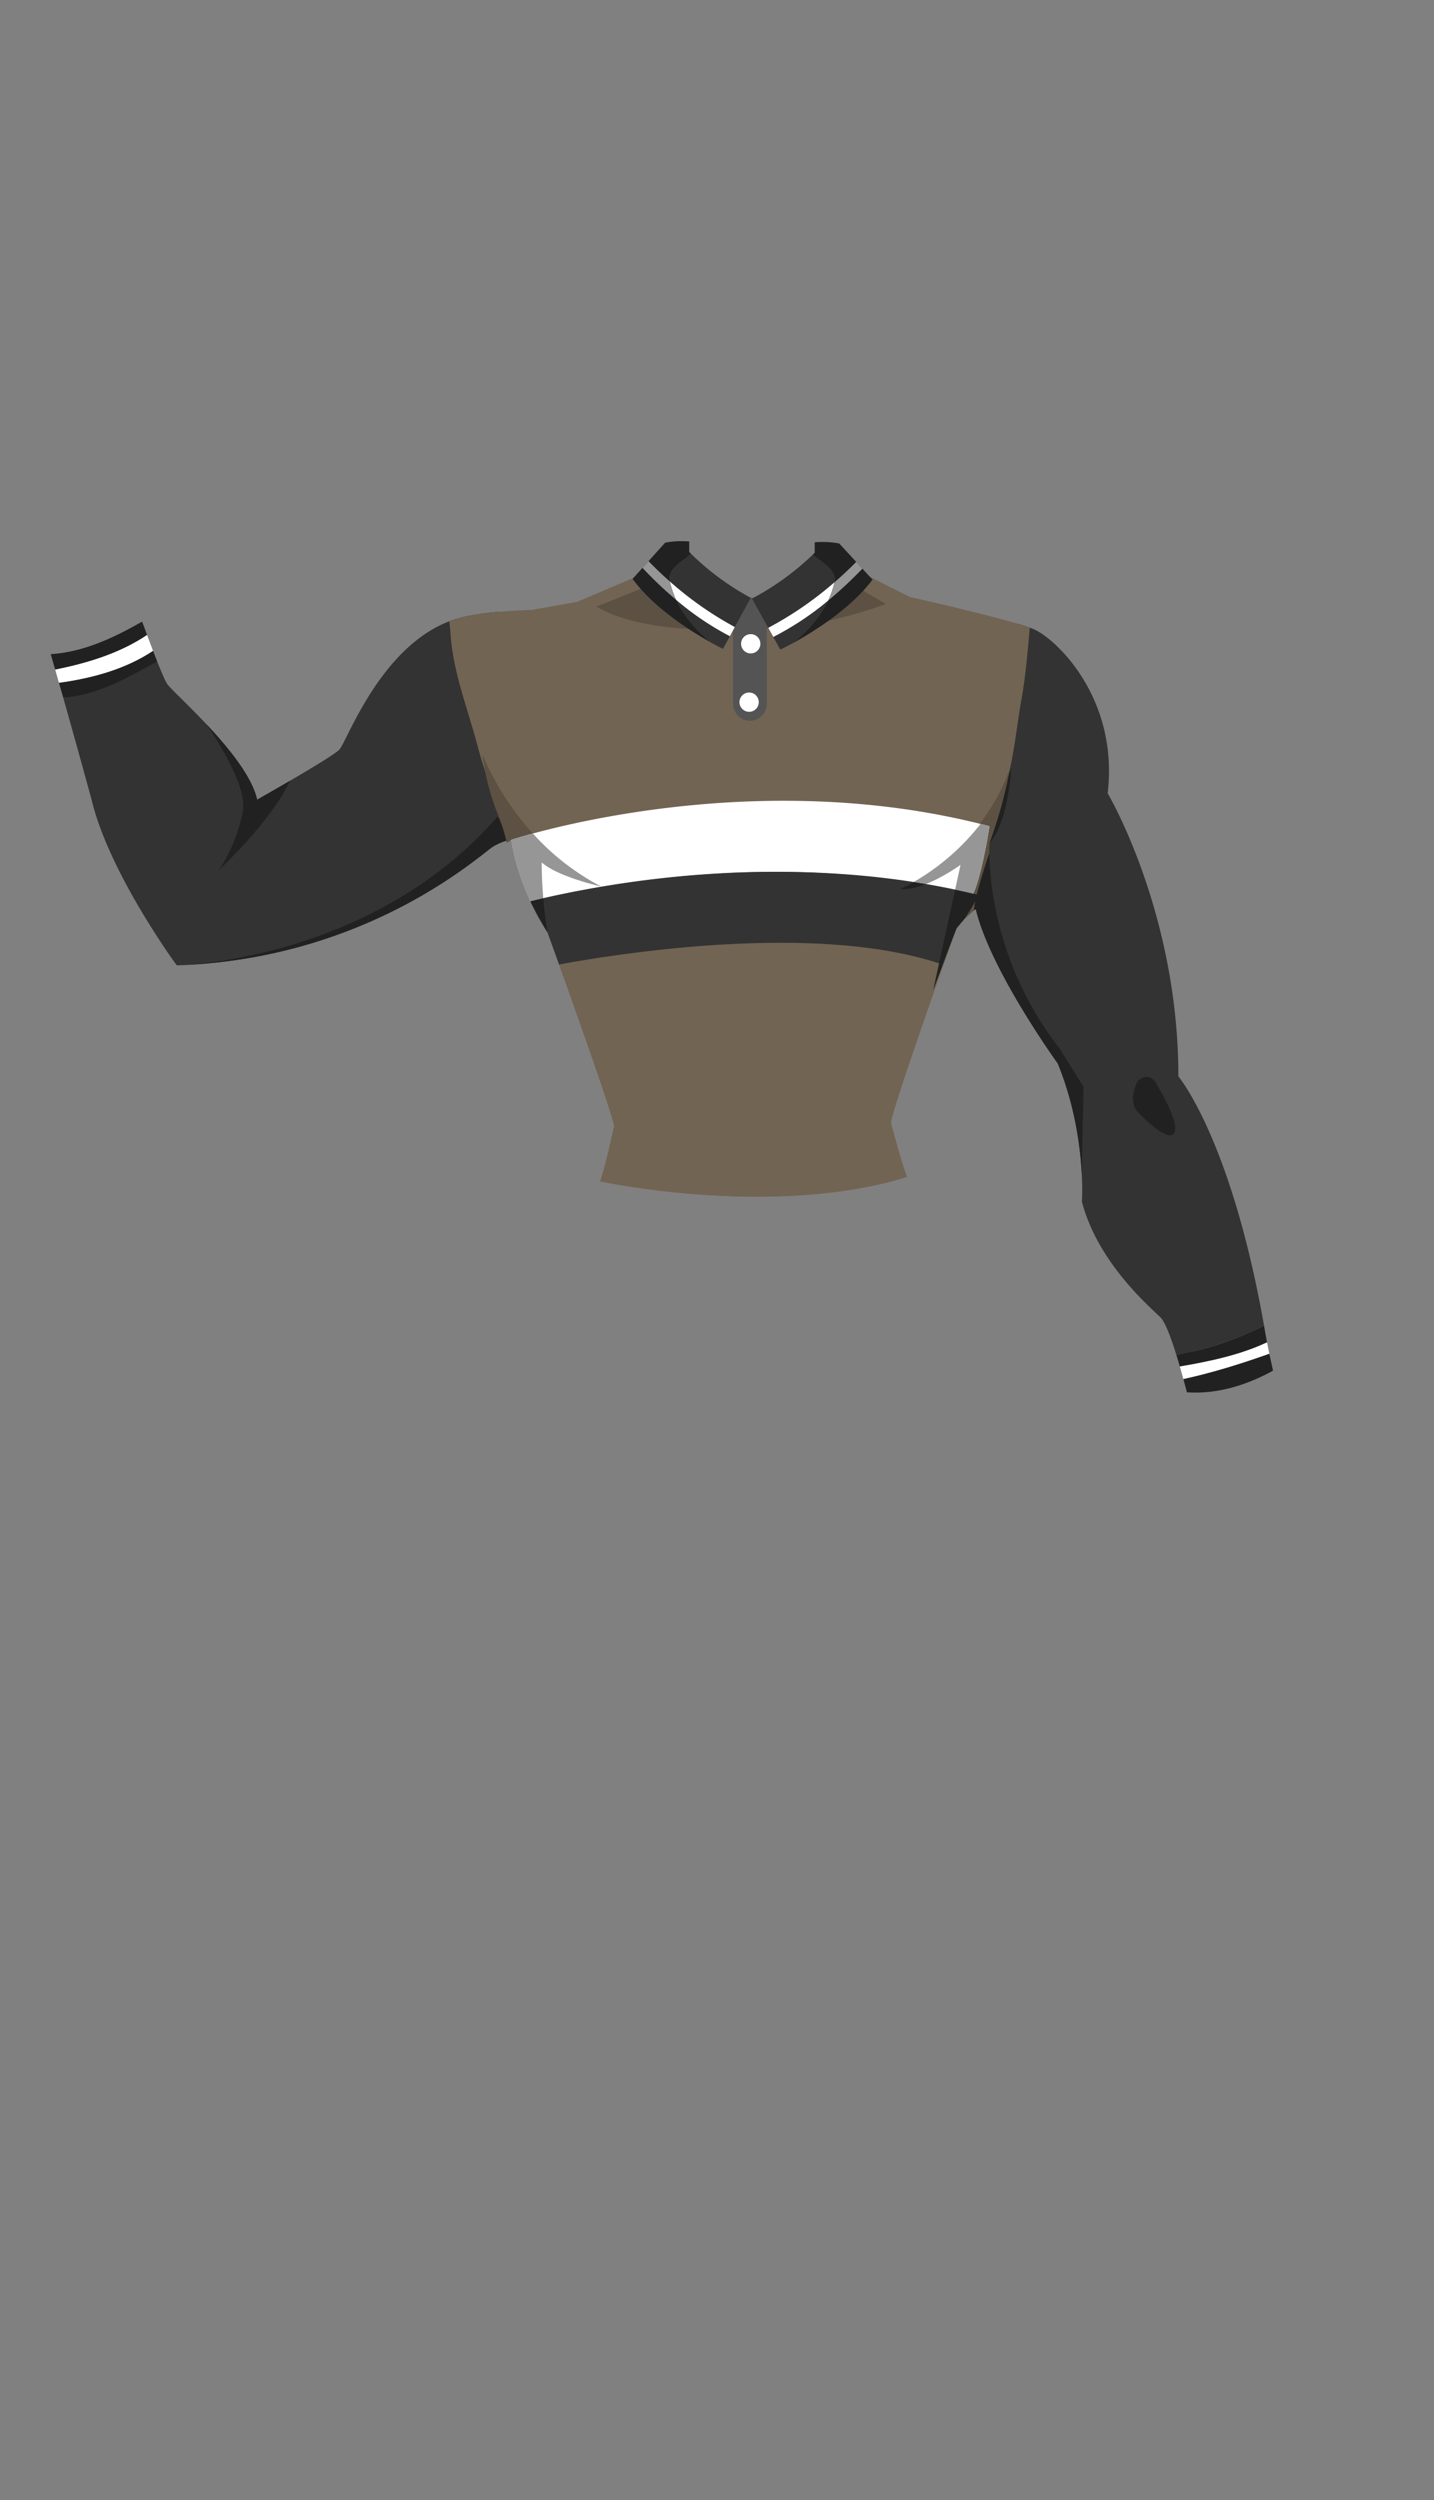 <svg xmlns="http://www.w3.org/2000/svg" width="1259.23" height="2194.12" viewBox="0 0 1259.23 2194.12"><rect x="0" y="0" width="1259.23" height="2194.12" fill="#808080" stroke="none"/><title>3_men_shrit_10</title><g id="Layer_2" data-name="Layer 2"><g id="Layer_141" data-name="Layer 141"><g id="_3_men_shrit_10" data-name="3_men_shrit_10"><path d="M129.14,557.28c-1.53-4.11-3-8.09-4.33-11.72-25.11,14.26-51.34,26.69-80.27,28.56,1.3,4.47,2.61,9,3.92,13.55C76.59,582.06,105.2,573.4,129.14,557.28Z" fill="#212121"/><path d="M129.14,557.28c-23.94,16.12-52.55,24.78-80.68,30.39q1.66,5.8,3.34,11.65c29-4,58.27-11.84,82.62-28.06C132.65,566.64,130.85,561.88,129.14,557.28Z" fill="#fff"/><path d="M51.8,599.32q1.88,6.54,3.72,13c34.3-1.19,62.53-9.91,82.51-31.82-1.17-2.95-2.38-6.08-3.61-9.27C110.07,587.48,80.84,595.32,51.8,599.32Z" fill="#212121"/><path d="M467.59,653.35c-4-29-10-54-16-83-2-6-4-11-6-17A135.36,135.36,0,0,0,437.26,537c-23.5,2.18-33.56,5.26-33.56,5.26C335.94,560.65,304.88,651,297.82,658.06s-72,43.76-72,43.76c-8.47-38.11-73.41-93.17-79.06-101.64-1.71-2.58-5-10.24-8.73-19.65C114.32,593.1,89,609.44,55.52,612.35c13.29,46.85,24.89,89.47,24.89,89.47,15.53,64.94,74.82,145.42,74.82,145.42,169.42-5.65,268.24-98.83,278.12-104.48s15.53-5.64,15.53-5.64c3.33,21.28,11.24,40.47,18.69,54.84C472.77,746.07,475.23,700.07,467.59,653.35Z" fill="#333"/><path d="M1110,1163.55c-28.93-164.14-75.24-218.9-75.24-218.9,0-144-62.11-248.47-62.11-248.47,9.88-83.3-45.18-135.53-64.95-144a142.85,142.85,0,0,0-14.39-4.88c-26.65,83.9-44.93,171.19-45.88,258.75,5.76-6,9.45-8.23,9.45-8.23,12.71,53.65,72,135.53,72,135.53,25.41,62.12,21.18,121.41,21.18,121.41,14.12,53.65,59.29,91.77,69.17,101.65,4,4,9.07,17.71,13.76,32.74,2.64-.56,5.2-1.2,7.6-1.8C1065.23,1183,1088,1174.17,1110,1163.55Z" fill="#333"/><path d="M1112.6,1178.09q-.84-4.35-1.58-8.66c-.34-2-.68-3.93-1-5.88-22,10.62-44.77,19.49-69.41,23.8-2.4.6-5,1.24-7.6,1.8,1,3.35,2.07,6.76,3,10.14C1062.1,1194.86,1089,1189.24,1112.6,1178.09Z" fill="#212121"/><path d="M1112.6,1178.09c-23.64,11.15-50.5,16.77-76.56,21.2,1.1,3.77,2.15,7.5,3.13,11.07,25.48-5.56,50.87-13.45,75.46-22.25C1113.93,1184.75,1113.24,1181.41,1112.6,1178.09Z" fill="#fff"/><path d="M1039.17,1210.36c1.15,4.16,2.2,8.09,3.11,11.59,26.6,1.79,52.32-6.23,75.6-19q-1.7-7.48-3.25-14.82C1090,1196.91,1064.65,1204.8,1039.17,1210.36Z" fill="#212121"/><path d="M155.23,847.24l.63,0c.72,0,2.06-.07,4-.18Z" fill="#a16442"/><path d="M155.86,847.22l-.63,0Z" fill="#a16442"/><path d="M423.47,662.29a222.37,222.37,0,0,0,14.12,53.65C336.84,832,187.72,845.51,159.82,847c166.6-7.15,263.74-98.68,273.53-104.28s15.53-5.64,15.53-5.64c3.33,21.28,11.24,40.47,18.69,54.83,2.11-18.64,3.77-37.29,4.49-56C436.09,698.39,423.06,659.31,423.47,662.29Z" fill="#212121"/><path d="M213.12,713.12c-7.06,32.47-21.18,50.82-21.18,50.82s46.38-43.22,62.63-78.65c-15.31,8.94-28.75,16.53-28.75,16.53-4.53-20.39-25.22-45.62-44.34-66C198.47,661.14,217.21,694.27,213.12,713.12Z" fill="#212121"/><path d="M930.29,919.94c-67.76-86.82-61.41-180-61.41-180,16.94-19.06,19.06-65.65,19.06-65.65a181.07,181.07,0,0,1-36,59.65,713.22,713.22,0,0,0-4.55,72.11c5.76-6,9.45-8.23,9.45-8.23,12.71,53.65,72,135.53,72,135.53,15.42,37.7,19.92,74.36,21.08,97.35l1.51-76.88Z" fill="#212121"/><path d="M998.07,950.79c-3.63,8.32-5.5,18.72,2.11,26.33,14.82,14.82,31.76,27.53,31.76,12.7,0-9.26-9.93-27.63-17.37-40.1A9.3,9.3,0,0,0,998.07,950.79Z" fill="#212121"/><path d="M870,835.94l.91.23c-.06-.14-.12-.27-.19-.41Z" fill="#3b3b3b"/><path d="M872.59,718.35c5.14-16.84,10.55-27.35,14.35-44.06,4.33-19,6.92-44.25,10.65-63.94,3.29-20.21,5-40,6.68-59.51-24.93-9-105.27-26.9-105.27-26.9l-82.59-41.65-8.47,46.95-48.71-4.59-47.64,8.82-6.71-46.94-98.12,41.65-39.53,7.06c-45.17,1.41-63.53,7-63.53,7a95.71,95.71,0,0,0-9.14,3c.4,3.37.76,6.73,1,10.07,2,34,15,66,24,100,7,27,18,53,27,80,.35.88.7,1.75,1,2.63l1.26-.86c7.06,45.17,31.82,81,31.82,81s59.95,165.17,58.53,170.82c-1.19,4.77-8.21,37.74-12.23,47.87,17.7,3.65,157.6,30.6,269.45-3.85-4.23-10.67-12.87-42.68-14-47.37-1.41-5.65,57.53-170.83,57.53-170.83,6.82-8.76,12.29-13.5,15-15.59,3.35-20.28,6.21-40.66,10.62-61.82C867.59,731.35,870.59,724.35,872.59,718.35Z" fill="#726453"/><path d="M475.7,756.88c14.12,12.71,52.24,21.18,52.24,21.18-79.06-40.94-105-120-104.47-115.77a222.37,222.37,0,0,0,14.12,53.65l-.22.24c3.64,7.57,5.79,15.55,7.69,23.53l1.47-1,2.35-1.59c.21,1.35.44,2.69.68,4,.08.44.17.88.25,1.31.17.9.34,1.79.53,2.68.09.49.2,1,.31,1.45.18.85.36,1.69.55,2.53.1.45.21.9.32,1.35.21.88.42,1.76.64,2.64l.28,1.09.45,1.69c.12.43.23.87.35,1.29.05.21.11.42.17.63a222.84,222.84,0,0,0,27.29,60.32A388.79,388.79,0,0,1,475.7,756.88Z" fill="#5c5143"/><path d="M868.74,748.6c-.07-5.57.14-8.66.14-8.66a399.16,399.16,0,0,0,18.06-65.65c-27.53,76.24-96.41,105.89-96.41,105.89C811.7,782.29,843.47,759,843.47,759l-24,110c11.28-30.13,20.47-54.26,20.47-54.26A90.1,90.1,0,0,1,854,799.93c.19-.85.39-1.71.58-2.58C858.64,780.32,863.37,764.6,868.74,748.6Z" fill="#5c5143"/><path d="M870,835.94l.91.23c-.06-.14-.12-.27-.19-.41Z" fill="#8c4e39"/><path d="M842.47,811.81c1.11-1.29,2.18-2.6,3.25-3.92-1.78,2-3.71,4.22-5.78,6.87Z" fill="#8c4e39"/><path d="M868.88,725.12c-214.59-56.47-420,12-420,12a185.72,185.72,0,0,0,6.46,27.16A226.3,226.3,0,0,0,465.77,791c61.58-15,221.28-46.7,388.39-5.55C862.53,767.47,868.88,725.12,868.88,725.12Z" fill="#fff"/><path d="M523.7,532.41c46.59,27.53,135.53,18.83,135.53,18.83V524.65l-60-22.59Z" fill="#5c5143"/><path d="M659.23,551.24c52.94,4.23,118.59-21.18,118.59-21.18l-60-35.3-40.59,32.36-18-2.47Z" fill="#5c5143"/><path d="M643.7,525.12h29.65a0,0,0,0,1,0,0v92.65a14.82,14.82,0,0,1-14.82,14.82h0a14.82,14.82,0,0,1-14.82-14.82V525.12A0,0,0,0,1,643.7,525.12Z" fill="#545454"/><circle cx="659.23" cy="565" r="8.47" fill="#fff"/><circle cx="657.82" cy="616.24" r="8.47" fill="#fff"/><path d="M588,509.47c-1.72-9.47,9.9-16,18.91-23.35a232.19,232.19,0,0,0,52.32,38.53l-24.35,44.82s-4.16-2-10.72-5.66C607,549.51,593,532.62,588,509.47Z" fill="#333"/><path d="M555.47,508.06l28.59-31.77a76.65,76.65,0,0,1,21.17-1.05v9.17s.58.61,1.68,1.71c-9,7.37-20.63,13.88-18.91,23.35,5,23.15,19,40,36.16,54.34C607.29,554.4,574.52,534,555.47,508.06Z" fill="#212121"/><polygon points="569.48 492.49 564.17 498.39 564.17 498.39 569.48 492.49 569.48 492.49" fill="#3b3b3b"/><path d="M645.28,550.32a303.22,303.22,0,0,1-57.07-40,81.15,81.15,0,0,0,5.5,16.12,254.06,254.06,0,0,0,47.2,31.92Z" fill="#fff"/><path d="M569.48,492.49l-5.31,5.9a353.5,353.5,0,0,0,29.54,28.07,81.15,81.15,0,0,1-5.5-16.12Q578.52,501.78,569.48,492.49Z" fill="#969696"/><path d="M733,510.13c1.75-9.47-10.09-16-19.27-23.35a236.47,236.47,0,0,1-53.34,38.53l24.82,44.82s4.24-2,10.94-5.66C713.63,550.17,727.92,533.28,733,510.13Z" fill="#333"/><path d="M766.17,508.72,737,477a79.69,79.69,0,0,0-21.59-1.05v9.17s-.59.61-1.7,1.71c9.18,7.37,21,13.88,19.27,23.35-5.1,23.15-19.39,40-36.85,54.34C713.36,555.06,746.76,534.63,766.17,508.72Z" fill="#212121"/><polygon points="751.89 493.15 757.31 499.05 757.31 499.05 751.89 493.15 751.89 493.15" fill="#3b3b3b"/><path d="M674.63,551a308.93,308.93,0,0,0,58.17-40,79.86,79.86,0,0,1-5.6,16.12A259.77,259.77,0,0,1,679.09,559Z" fill="#fff"/><path d="M751.89,493.15l5.42,5.9a357.91,357.91,0,0,1-30.11,28.07A79.86,79.86,0,0,0,732.8,511Q742.69,502.45,751.89,493.15Z" fill="#969696"/><path d="M491,846.52C508,894,540.27,984.78,539.23,988.94c-1.19,4.77-8.21,37.74-12.23,47.87,17.7,3.65,157.6,30.6,269.45-3.85-4.23-10.67-12.87-42.68-14-47.37-.83-3.33,20.39-68.9,37.06-116.57,2.9-8.3,5.63-15.84,8.09-22.47C719.08,809.34,546.74,836.23,491,846.52Z" fill="#726453"/><path d="M465.77,791a202.24,202.24,0,0,0,14.93,27.09s4.16,11.44,10.25,28.4c55.79-10.29,228.13-37.18,336.61,0,7.4-20,12.38-31.79,12.38-31.79,2.07-2.65,4-4.92,5.78-6.87a142.54,142.54,0,0,0,13.44-22.41C692.05,744.33,527.35,776,465.77,791Z" fill="#333"/><path d="M477.06,788.35v0a944.06,944.06,0,0,1,204.72-23.19C593.76,764.89,519.44,778.61,477.06,788.35Z" fill="none"/><path d="M450.34,745.13c.09.45.19.9.28,1.35-.11-.54-.23-1.08-.34-1.63Z" fill="#212121"/><path d="M465.77,791c3.45-.84,7.23-1.74,11.3-2.66v0C473,789.29,469.23,790.19,465.77,791Z" fill="#212121"/><path d="M449.56,741.14c.07.39.15.78.23,1.17-.09-.43-.17-.86-.25-1.29A.5.5,0,0,1,449.56,741.14Z" fill="#212121"/><path d="M451.2,749.11c.1.45.21.9.32,1.35h0c-.15-.62-.29-1.25-.44-1.88Z" fill="#212121"/><path d="M452.16,753.1l.28,1.09,0,.07c-.18-.7-.35-1.4-.53-2.1C452,752.47,452.08,752.79,452.16,753.1Z" fill="#212121"/><path d="M480.54,817.88l-.09-.14Z" fill="#212121"/><path d="M480.68,818.08l-.05-.07Z" fill="#212121"/><path d="M480.35,817.59l-.58-.87Z" fill="#212121"/><path d="M459,775c-.4-1-.79-2.11-1.17-3.18C458.25,772.85,458.64,773.92,459,775Z" fill="#212121"/><path d="M457.75,771.46c-.4-1.15-.8-2.3-1.2-3.48C457,769.16,457.35,770.31,457.75,771.46Z" fill="#212121"/><path d="M452.76,755.38c.16.6.31,1.2.48,1.79.05.21.11.42.17.63q1.47,5.25,3.14,10.18c-.41-1.22-.81-2.45-1.21-3.7C454.43,761.39,453.56,758.41,452.76,755.38Z" fill="#212121"/><path d="M459.13,775.2a225.32,225.32,0,0,0,20.58,41.42A214.47,214.47,0,0,1,465.77,791C463.55,786.24,461.28,780.93,459.13,775.2Z" fill="#212121"/><path d="M841.6,812.68c-.55.67-1.1,1.36-1.66,2.08C840.5,814,841.05,813.35,841.6,812.68Z" fill="#212121"/><path d="M843.13,810.84q-.37.43-.75.9Q842.76,811.27,843.13,810.84Z" fill="#212121"/><path d="M824.58,845.56,819.47,869c11.28-30.13,20.47-54.26,20.47-54.26s-5,11.83-12.38,31.79C826.57,846.21,825.58,845.89,824.58,845.56Z" fill="#212121"/><path d="M844.52,809.23l-.36.41Z" fill="#212121"/><path d="M452.76,755.38l-.3-1.12Z" fill="none"/><path d="M457.87,771.78l-.12-.32Z" fill="none"/><path d="M456.55,768Z" fill="none"/><path d="M451.93,752.16c-.14-.57-.28-1.13-.41-1.7C451.65,751,451.79,751.59,451.93,752.16Z" fill="none"/><path d="M459.13,775.2,459,775Z" fill="none"/><path d="M449.54,741q-.35-1.93-.66-3.9Q449.19,739.08,449.54,741Z" fill="none"/><path d="M527.94,778.06s-38.12-8.47-52.24-21.18c0,0-.17,13,1.36,31.47,42.38-9.74,116.7-23.46,204.73-23.17a781.25,781.25,0,0,1,120.48,9,203.06,203.06,0,0,0,58.75-51c-172.9-43.11-338.26-6.47-393.09,8.42A214.5,214.5,0,0,0,527.94,778.06Z" fill="none"/><path d="M843.47,759S829,769.63,813,775.88q12.81,2.21,25.7,4.93Z" fill="none"/><path d="M449.79,742.31c.16.85.32,1.7.49,2.54-.16-.8-.32-1.6-.47-2.4Z" fill="none"/><path d="M450.62,746.48c.15.7.31,1.4.46,2.1-.15-.67-.29-1.33-.43-2Z" fill="none"/><path d="M477.06,788.35c-1.53-18.46-1.36-31.47-1.36-31.47,14.12,12.71,52.24,21.18,52.24,21.18a214.5,214.5,0,0,1-60-46.53c-12.31,3.34-19.05,5.59-19.05,5.59q.31,2,.66,3.9c.08.43.16.86.25,1.29l0,.14c.15.8.31,1.6.47,2.4.11.55.23,1.09.34,1.63l0,.1c.14.67.28,1.33.43,2s.29,1.26.44,1.88.27,1.13.41,1.7.35,1.4.53,2.1l.3,1.12c.8,3,1.67,6,2.58,8.9.4,1.25.8,2.48,1.21,3.7h0c.4,1.18.8,2.33,1.2,3.48l.12.32c.38,1.07.77,2.14,1.17,3.18l.09.24c2.15,5.73,4.42,11,6.64,15.83C469.23,790.19,473,789.29,477.06,788.35Z" fill="#969696"/><path d="M802.27,774.13q5.37.82,10.74,1.75c16-6.25,30.46-16.88,30.46-16.88l-4.76,21.81q8,1.7,15.93,3.59c8.13-18.56,14.24-59.28,14.24-59.28q-3.93-1-7.86-2A203.06,203.06,0,0,1,802.27,774.13Z" fill="#969696"/><path d="M844.16,809.64l-1,1.2Z" fill="none"/><path d="M845.72,807.89c-.4.43-.8.88-1.2,1.34C844.92,808.77,845.33,808.32,845.72,807.89Z" fill="none"/><path d="M842.38,811.74l-.78.94Z" fill="none"/><path d="M480.63,818l-.09-.13Z" fill="none"/><path d="M480.7,818.12l0,0Z" fill="none"/><path d="M479.77,816.72l-.06-.1Z" fill="none"/><path d="M811.46,776.47c-7.16,2.66-14.53,4.35-20.93,3.71a118.41,118.41,0,0,0,10.69-5.46,764.72,764.72,0,0,0-119.43-9.54,944.06,944.06,0,0,0-204.72,23.19c.74,8.92,1.88,19.12,3.63,29.75,0,0,4.16,11.44,10.25,28.4,55.28-10.2,225-36.68,333.63-1l13.91-63.73Q824.92,778.85,811.46,776.47Z" fill="none"/><path d="M480.45,817.74l-.1-.15Z" fill="none"/><path d="M479.71,816.62l.06.1.58.87.1.15.09.14.09.13.05.07,0,0c-1.75-10.63-2.89-20.83-3.63-29.75-4.07.92-7.85,1.82-11.3,2.66" fill="#212121"/><path d="M790.53,780.18c6.4.64,13.77-1,20.93-3.71-3.42-.61-6.84-1.19-10.24-1.75A118.41,118.41,0,0,1,790.53,780.18Z" fill="#212121"/><path d="M859.16,785.48l-4.52-1.08q-.24.55-.48,1.08-7.85-1.93-15.67-3.65l-13.91,63.73c1,.33,2,.65,3,1,7.4-20,12.38-31.79,12.38-31.79.56-.72,1.11-1.41,1.66-2.08l.78-.94q.38-.47.75-.9l1-1.2.36-.41c.4-.46.8-.91,1.2-1.34h0A142.54,142.54,0,0,0,859.16,785.48Z" fill="#212121"/><path d="M681.79,765.18a764.72,764.72,0,0,1,119.43,9.54l1-.59A781.25,781.25,0,0,0,681.79,765.18Z" fill="none"/><path d="M813,775.88l-1.55.59q13.45,2.38,27,5.36l.22-1Q825.83,778.08,813,775.88Z" fill="none"/><path d="M802.27,774.13l-1,.59c3.4.56,6.82,1.14,10.24,1.75l1.55-.59Q807.64,775,802.27,774.13Z" fill="#212121"/><path d="M838.49,781.83q7.82,1.73,15.67,3.65.24-.53.48-1.08-8-1.9-15.93-3.59Z" fill="#212121"/><path d="M870.91,836.17c-.06-.14-.12-.27-.19-.41l-.72.18Z" fill="none"/><rect width="1259.23" height="2194.12" fill="none"/></g></g></g></svg>